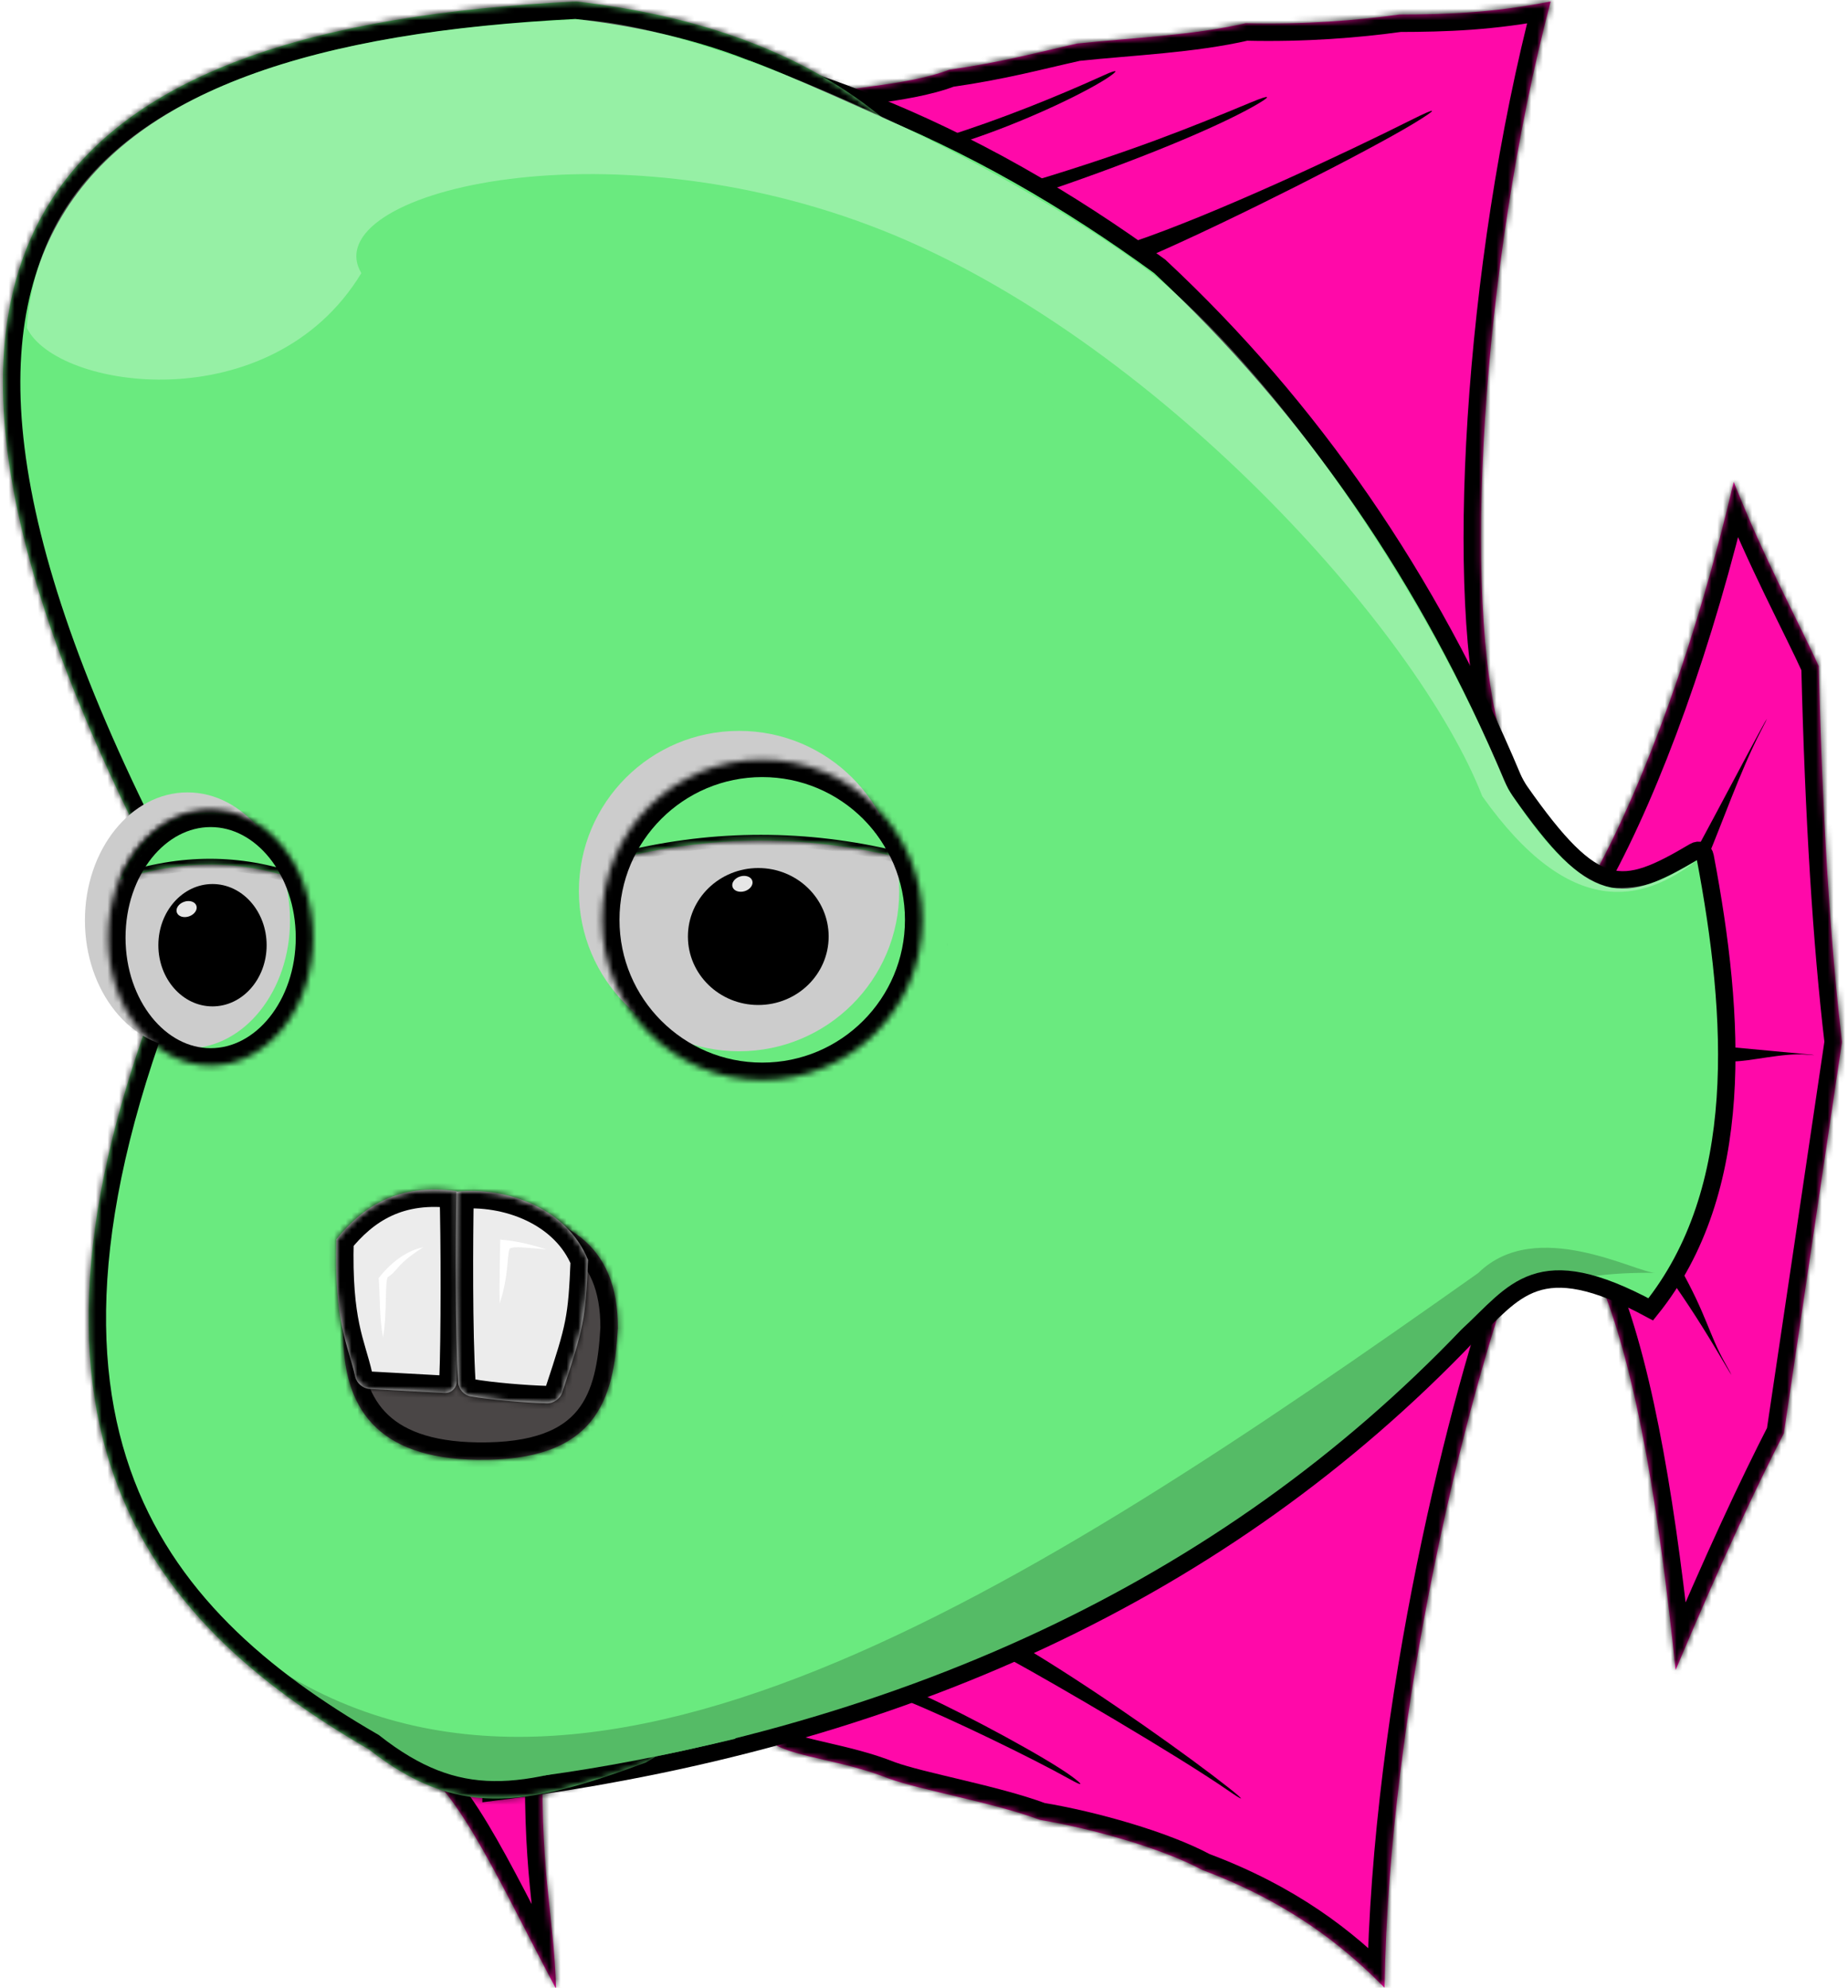 <?xml version="1.0" encoding="UTF-8" standalone="no"?><!-- Generator: Gravit.io --><svg xmlns="http://www.w3.org/2000/svg" xmlns:xlink="http://www.w3.org/1999/xlink" style="isolation:isolate" viewBox="0 0 318 342" width="318pt" height="342pt"><defs><clipPath id="_clipPath_C5P2QALHCbRQ8RmYm5wb5Z4mDL1BsfYH"><rect width="318" height="342"/></clipPath></defs><g clip-path="url(#_clipPath_C5P2QALHCbRQ8RmYm5wb5Z4mDL1BsfYH)"><mask id="_mask_iXXK3TSj2SZUAmxNrPztDy8CSQyCjuB8"><path d=" M 205.295 56.278 C 194.227 38.197 164.314 29.353 143.961 16.278 C 142.538 15.127 155.583 15 163.333 12 C 172.521 10.688 178.583 9 185.333 7.5 C 194.833 6.5 205.193 6.109 214.333 4 C 224.583 4.25 233.583 3.5 240.833 2.5 C 248.552 2.484 256.833 2.25 266.833 0.25 C 254.833 46 251.564 103.799 258.295 126.611 C 243.795 120.361 224.229 82.02 205.295 56.278 Z " fill="white" stroke="none"/></mask><path d=" M 205.295 56.278 C 194.227 38.197 164.314 29.353 143.961 16.278 C 142.538 15.127 155.583 15 163.333 12 C 172.521 10.688 178.583 9 185.333 7.5 C 194.833 6.5 205.193 6.109 214.333 4 C 224.583 4.25 233.583 3.5 240.833 2.5 C 248.552 2.484 256.833 2.25 266.833 0.25 C 254.833 46 251.564 103.799 258.295 126.611 C 243.795 120.361 224.229 82.02 205.295 56.278 Z " fill="rgb(255,9,169)"/><path d=" M 205.295 56.278 C 194.227 38.197 164.314 29.353 143.961 16.278 C 142.538 15.127 155.583 15 163.333 12 C 172.521 10.688 178.583 9 185.333 7.5 C 194.833 6.5 205.193 6.109 214.333 4 C 224.583 4.25 233.583 3.5 240.833 2.5 C 248.552 2.484 256.833 2.25 266.833 0.25 C 254.833 46 251.564 103.799 258.295 126.611 C 243.795 120.361 224.229 82.02 205.295 56.278 Z " fill="rgb(255,9,169)" mask="url(#_mask_iXXK3TSj2SZUAmxNrPztDy8CSQyCjuB8)" vector-effect="non-scaling-stroke" stroke-width="6" stroke="rgb(0,0,0)" stroke-linejoin="miter" stroke-linecap="square" stroke-miterlimit="3"/><mask id="_mask_rwErwSJeRJ5XROh3oFnrTyyUgXeWFhxl"><path d=" M 191.648 268.051 C 175.375 281.639 142.011 280.875 118.544 286.749 C 120.721 291.413 134.568 297.816 133.402 300.212 C 137.29 302.364 145.437 303 152.937 306 C 158.437 308 170.938 310.125 179 313.125 C 188 314.625 199.937 318 206.937 321.75 C 221.396 327.167 230.937 334.5 238.25 342 C 239 293.25 252.649 239.558 260.789 217.521 C 245.051 218.802 217.824 249.722 191.648 268.051 Z " fill="white" stroke="none"/></mask><path d=" M 191.648 268.051 C 175.375 281.639 142.011 280.875 118.544 286.749 C 120.721 291.413 134.568 297.816 133.402 300.212 C 137.29 302.364 145.437 303 152.937 306 C 158.437 308 170.938 310.125 179 313.125 C 188 314.625 199.937 318 206.937 321.75 C 221.396 327.167 230.937 334.5 238.25 342 C 239 293.25 252.649 239.558 260.789 217.521 C 245.051 218.802 217.824 249.722 191.648 268.051 Z " fill="rgb(255,9,169)"/><path d=" M 191.648 268.051 C 175.375 281.639 142.011 280.875 118.544 286.749 C 120.721 291.413 134.568 297.816 133.402 300.212 C 137.29 302.364 145.437 303 152.937 306 C 158.437 308 170.938 310.125 179 313.125 C 188 314.625 199.937 318 206.937 321.75 C 221.396 327.167 230.937 334.5 238.25 342 C 239 293.25 252.649 239.558 260.789 217.521 C 245.051 218.802 217.824 249.722 191.648 268.051 Z " fill="rgb(255,9,169)" mask="url(#_mask_rwErwSJeRJ5XROh3oFnrTyyUgXeWFhxl)" vector-effect="non-scaling-stroke" stroke-width="6" stroke="rgb(0,0,0)" stroke-linejoin="miter" stroke-linecap="square" stroke-miterlimit="3"/><mask id="_mask_NTX56RtxfRfs5exD8BPVtRYotjnVBkq5"><path d=" M 93.489 298.437 C 90.162 302.366 74.028 303.745 71.364 303.687 C 78.592 307.049 86.875 325.687 95.688 342.187 C 95.313 329.062 92.688 321.75 93.489 298.437 Z " fill="white" stroke="none"/></mask><path d=" M 93.489 298.437 C 90.162 302.366 74.028 303.745 71.364 303.687 C 78.592 307.049 86.875 325.687 95.688 342.187 C 95.313 329.062 92.688 321.75 93.489 298.437 Z " fill="rgb(255,9,169)"/><path d=" M 93.489 298.437 C 90.162 302.366 74.028 303.745 71.364 303.687 C 78.592 307.049 86.875 325.687 95.688 342.187 C 95.313 329.062 92.688 321.75 93.489 298.437 Z " fill="rgb(255,9,169)" mask="url(#_mask_NTX56RtxfRfs5exD8BPVtRYotjnVBkq5)" vector-effect="non-scaling-stroke" stroke-width="6" stroke="rgb(0,0,0)" stroke-linejoin="miter" stroke-linecap="square" stroke-miterlimit="3"/><mask id="_mask_1eJEQFmMGUC4vPYd7I1NTtkmW5zt9HIg"><path d=" M 274.294 150.611 C 283.006 134.727 291.974 110.184 298.333 82.917 C 303.583 96.167 309.861 107.751 312.961 114.611 C 313.599 140.751 314.962 162.336 316.961 179.278 C 313.367 203.421 310.064 225.896 306.961 246.611 C 302.387 255.52 296.333 268.333 288.333 287.333 C 285.612 261.008 281.826 236.76 275.628 221.278 L 274.294 150.611 Z " fill="white" stroke="none"/></mask><path d=" M 274.294 150.611 C 283.006 134.727 291.974 110.184 298.333 82.917 C 303.583 96.167 309.861 107.751 312.961 114.611 C 313.599 140.751 314.962 162.336 316.961 179.278 C 313.367 203.421 310.064 225.896 306.961 246.611 C 302.387 255.52 296.333 268.333 288.333 287.333 C 285.612 261.008 281.826 236.76 275.628 221.278 L 274.294 150.611 Z " fill="rgb(255,9,169)"/><path d=" M 274.294 150.611 C 283.006 134.727 291.974 110.184 298.333 82.917 C 303.583 96.167 309.861 107.751 312.961 114.611 C 313.599 140.751 314.962 162.336 316.961 179.278 C 313.367 203.421 310.064 225.896 306.961 246.611 C 302.387 255.52 296.333 268.333 288.333 287.333 C 285.612 261.008 281.826 236.76 275.628 221.278 L 274.294 150.611 Z " fill="rgb(255,9,169)" mask="url(#_mask_1eJEQFmMGUC4vPYd7I1NTtkmW5zt9HIg)" vector-effect="non-scaling-stroke" stroke-width="6" stroke="rgb(0,0,0)" stroke-linejoin="miter" stroke-linecap="square" stroke-miterlimit="3"/><path d=" M 298.072 182.625 C 301.186 182.643 306.784 181.122 310.814 181.445 C 312.642 181.591 312.645 181.56 310.82 181.375 C 307.847 181.073 303.034 180.67 297.954 180.171 L 298.072 182.625 Z " fill="rgb(0,0,0)"/><path d=" M 177.551 31.219 C 194.583 26.083 204.833 21.958 215.239 17.626 C 218.811 16.139 218.971 16.468 215.597 18.36 C 208.958 22.083 195.958 27.458 180.833 32.625 L 177.551 31.219 Z " fill="rgb(0,0,0)"/><path d=" M 194.958 41.625 C 208.875 36.938 231.375 26.391 242.846 20.637 C 247.467 18.319 247.627 18.609 243.203 21.283 C 235.453 25.969 212.25 37.781 198.051 43.969 L 194.958 41.625 Z " fill="rgb(0,0,0)"/><path d=" M 162.546 23.563 C 172.083 20.583 181.958 16.583 190.068 12.897 C 192.422 11.827 192.574 12.103 190.406 13.514 C 186.458 16.083 176.083 21.083 165.926 24.375 L 162.546 23.563 Z " fill="rgb(0,0,0)"/><path d=" M 155.801 292.542 C 163.406 295.594 177.469 302.414 184.113 306.128 C 186.371 307.39 186.512 307.17 184.429 305.638 C 180.141 302.484 166.852 295.312 158.985 291.689 L 155.801 292.542 Z " fill="rgb(0,0,0)"/><path d=" M 173.864 285.542 C 181.641 289.781 202.641 302.062 211.15 307.934 C 214.215 310.049 214.333 309.889 211.413 307.578 C 204.891 302.414 189.844 291.656 177.558 284.203 L 173.864 285.542 Z " fill="rgb(0,0,0)"/><path d=" M 293.822 147.583 C 296.056 142.357 299.544 132.447 302.939 125.895 C 304.479 122.924 304.428 122.897 302.826 125.835 C 300.214 130.625 296.13 138.436 291.696 146.631 L 293.822 147.583 Z " fill="rgb(0,0,0)"/><path d=" M 287.322 219.833 C 290.559 224.505 292.905 228.065 296.647 234.426 C 298.344 237.31 298.393 237.282 296.758 234.362 C 294.092 229.602 293.652 226.197 289.072 218.083 L 287.322 219.833 Z " fill="rgb(0,0,0)"/><path d=" M 87.209 3.784 C 132.613 6.817 168.291 23.019 199.559 45.825 C 225.62 70.11 246.033 99.85 260.236 133.736 C 260.528 134.432 261.116 135.5 261.549 136.118 C 274.504 154.611 279.015 153.944 291.543 146.521 C 292.391 146.019 293.228 146.397 293.412 147.364 C 298.651 174.944 300.57 204.768 284.057 225.278 C 264.499 214.719 260.782 222.223 252.547 229.812 C 210.922 273.324 154.934 299.549 84.517 308.389 L 87.209 3.784 Z " fill="rgb(106,234,127)" vector-effect="non-scaling-stroke" stroke-width="3" stroke="rgb(0,0,0)" stroke-linejoin="miter" stroke-linecap="square" stroke-miterlimit="3"/><mask id="_mask_UcMlgxFB0d5M9NfJ4fyLIUVCdpolhq1g"><path d=" M 32.072 159.167 C -33.072 40.213 9.114 4.75 99.114 0.25 C 138.114 4.75 208.801 27.006 166.072 162.167 C 164.031 257.81 132.114 291.25 111.114 303.25 C 89.937 311.118 78.332 312.638 63.489 301 C 25.239 278.875 -4.937 244.434 32.072 159.167 Z " fill="white" stroke="none"/></mask><path d=" M 32.072 159.167 C -33.072 40.213 9.114 4.75 99.114 0.25 C 138.114 4.75 208.801 27.006 166.072 162.167 C 164.031 257.81 132.114 291.25 111.114 303.25 C 89.937 311.118 78.332 312.638 63.489 301 C 25.239 278.875 -4.937 244.434 32.072 159.167 Z " fill="rgb(106,234,127)"/><path d=" M 32.072 159.167 C -33.072 40.213 9.114 4.75 99.114 0.25 C 138.114 4.75 208.801 27.006 166.072 162.167 C 164.031 257.81 132.114 291.25 111.114 303.25 C 89.937 311.118 78.332 312.638 63.489 301 C 25.239 278.875 -4.937 244.434 32.072 159.167 Z " fill="rgb(106,234,127)" mask="url(#_mask_UcMlgxFB0d5M9NfJ4fyLIUVCdpolhq1g)" vector-effect="non-scaling-stroke" stroke-width="6" stroke="rgb(0,0,0)" stroke-linejoin="miter" stroke-linecap="square" stroke-miterlimit="3"/><path d=" M 160.02 23.938 C 151.742 20.14 134.96 12.515 128.885 10.396 L 162.989 162.438 C 157.508 205.32 134.602 252.271 93.614 305.479 C 103.595 304.127 114.563 302.033 126.489 299.167 C 154.075 263.255 169.543 217.85 172.864 162.922 C 190.587 102.871 186.315 56.553 160.02 23.938 Z " fill="rgb(106,234,127)"/><path d=" M 230.961 248.611 C 250.656 235.75 251.906 218.5 284.906 219 C 281.664 219.058 264.325 209.249 254.406 219 C 176.832 273.872 98.989 324.437 43.864 284.5 C 52.983 291.917 69.239 310 93.989 307.5 C 120.6 303.592 193.628 282.611 230.961 248.611 Z " fill="rgb(0,0,0)" fill-opacity="0.2"/><path d=" M 62.176 47 C 54.17 33.371 103.705 20.468 151.989 39.687 C 198.692 58.277 243.873 108.291 255.072 137 C 270.322 158.5 282.739 155.125 291.864 148.125 C 285.864 151.563 283.739 152.875 277.364 152.75 C 271.579 151.407 266.322 146.185 259.551 135.875 C 243.786 98 217.84 62.984 198.434 47.187 C 174.88 29.258 123.551 4.156 99.059 3.359 C 46.184 5.75 7.426 20.187 4.614 56.375 C 9.614 67.042 46.664 72.56 62.176 47 Z " fill="rgb(255,255,255)" fill-opacity="0.3"/><mask id="_mask_FeWyReULMWjrnllqDPNb5QpIB1WE27oi"><path d=" M 59.133 227.32 C 59.742 214.945 68.234 208.031 82.969 208.125 C 97 208.313 106.406 213.891 106.313 228.516 C 105.625 240.797 102.691 251.46 82.125 251.167 C 64.711 250.918 58.969 242.109 59.063 229.078 C 58.937 228.876 59.04 228.302 58.922 228.094" fill="white" stroke="none"/></mask><path d=" M 59.133 227.32 C 59.742 214.945 68.234 208.031 82.969 208.125 C 97 208.313 106.406 213.891 106.313 228.516 C 105.625 240.797 102.691 251.46 82.125 251.167 C 64.711 250.918 58.969 242.109 59.063 229.078 C 58.937 228.876 59.04 228.302 58.922 228.094" fill="rgb(74,70,70)"/><path d=" M 59.133 227.32 C 59.742 214.945 68.234 208.031 82.969 208.125 C 97 208.313 106.406 213.891 106.313 228.516 C 105.625 240.797 102.691 251.46 82.125 251.167 C 64.711 250.918 58.969 242.109 59.063 229.078 C 58.937 228.876 59.04 228.302 58.922 228.094" fill="rgb(74,70,70)" mask="url(#_mask_FeWyReULMWjrnllqDPNb5QpIB1WE27oi)" vector-effect="non-scaling-stroke" stroke-width="6" stroke="rgb(0,0,0)" stroke-linejoin="miter" stroke-linecap="square" stroke-miterlimit="3"/><defs><filter id="WJpXZ6sJScV5HiLh7HCm2wSN7hH3IbnO" x="-200%" y="-200%" width="400%" height="400%" filterUnits="objectBoundingBox" color-interpolation-filters="sRGB"><feOffset xmlns="http://www.w3.org/2000/svg" in="SourceGraphic" dx="-4" dy="-5"/><feGaussianBlur xmlns="http://www.w3.org/2000/svg" stdDeviation="0" result="pf_100_offsetBlur"/><feComposite xmlns="http://www.w3.org/2000/svg" in="SourceGraphic" in2="pf_100_offsetBlur" result="pf_100_inverse" operator="out"/><feFlood xmlns="http://www.w3.org/2000/svg" flood-color="#000000" flood-opacity="0.2" result="pf_100_color"/><feComposite xmlns="http://www.w3.org/2000/svg" in="pf_100_color" in2="pf_100_inverse" operator="in" result="pf_100_shadow"/><feComposite xmlns="http://www.w3.org/2000/svg" in="pf_100_shadow" in2="SourceGraphic" operator="over"/></filter></defs><g filter="url(#WJpXZ6sJScV5HiLh7HCm2wSN7hH3IbnO)"><mask id="_mask_QzWSyNz7MFi5BsKYJNUKHlFoftNyU0gH"><path d=" M 61.875 218.25 C 61.479 232.625 63.879 236.344 65.132 241.903 C 65.375 242.98 66.467 243.903 67.569 243.964 L 80.492 244.672 C 81.594 244.732 82.528 243.886 82.576 242.783 C 82.895 235.441 82.885 218.097 82.625 209.938 C 72.462 208.51 66.368 212.666 61.875 218.25 Z " fill="white" stroke="none"/></mask><path d=" M 61.875 218.25 C 61.479 232.625 63.879 236.344 65.132 241.903 C 65.375 242.98 66.467 243.903 67.569 243.964 L 80.492 244.672 C 81.594 244.732 82.528 243.886 82.576 242.783 C 82.895 235.441 82.885 218.097 82.625 209.938 C 72.462 208.51 66.368 212.666 61.875 218.25 Z " fill="rgb(236,236,236)"/><path d=" M 61.875 218.25 C 61.479 232.625 63.879 236.344 65.132 241.903 C 65.375 242.98 66.467 243.903 67.569 243.964 L 80.492 244.672 C 81.594 244.732 82.528 243.886 82.576 242.783 C 82.895 235.441 82.885 218.097 82.625 209.938 C 72.462 208.51 66.368 212.666 61.875 218.25 Z " fill="rgb(236,236,236)" mask="url(#_mask_QzWSyNz7MFi5BsKYJNUKHlFoftNyU0gH)" vector-effect="non-scaling-stroke" stroke-width="6" stroke="rgb(0,0,0)" stroke-linejoin="miter" stroke-linecap="square" stroke-miterlimit="3"/></g><defs><filter id="yUiB9fkvcgX7AeiDAEggU5pjkwSBfAI1" x="-200%" y="-200%" width="400%" height="400%" filterUnits="objectBoundingBox" color-interpolation-filters="sRGB"><feOffset xmlns="http://www.w3.org/2000/svg" in="SourceGraphic" dx="-4" dy="-5"/><feGaussianBlur xmlns="http://www.w3.org/2000/svg" stdDeviation="0" result="pf_100_offsetBlur"/><feComposite xmlns="http://www.w3.org/2000/svg" in="SourceGraphic" in2="pf_100_offsetBlur" result="pf_100_inverse" operator="out"/><feFlood xmlns="http://www.w3.org/2000/svg" flood-color="#000000" flood-opacity="0.2" result="pf_100_color"/><feComposite xmlns="http://www.w3.org/2000/svg" in="pf_100_color" in2="pf_100_inverse" operator="in" result="pf_100_shadow"/><feComposite xmlns="http://www.w3.org/2000/svg" in="pf_100_shadow" in2="SourceGraphic" operator="over"/></filter></defs><g filter="url(#yUiB9fkvcgX7AeiDAEggU5pjkwSBfAI1)"><mask id="_mask_wFBsp3rvV4tY2xiwlEHZIQJqJ5PrFbel"><path d=" M 82.531 210.031 C 82.377 218.733 82.302 233.992 82.837 242.879 C 82.904 243.98 83.839 245.036 84.925 245.233 C 88.257 245.84 94.424 246.35 98.115 246.447 C 99.218 246.476 100.396 245.649 100.742 244.601 C 104.414 233.508 104.766 232.031 105.187 221.766 C 101.672 213.047 91.375 209.125 82.531 210.031 Z " fill="white" stroke="none"/></mask><path d=" M 82.531 210.031 C 82.377 218.733 82.302 233.992 82.837 242.879 C 82.904 243.98 83.839 245.036 84.925 245.233 C 88.257 245.84 94.424 246.35 98.115 246.447 C 99.218 246.476 100.396 245.649 100.742 244.601 C 104.414 233.508 104.766 232.031 105.187 221.766 C 101.672 213.047 91.375 209.125 82.531 210.031 Z " fill="rgb(236,236,236)"/><path d=" M 82.531 210.031 C 82.377 218.733 82.302 233.992 82.837 242.879 C 82.904 243.98 83.839 245.036 84.925 245.233 C 88.257 245.84 94.424 246.35 98.115 246.447 C 99.218 246.476 100.396 245.649 100.742 244.601 C 104.414 233.508 104.766 232.031 105.187 221.766 C 101.672 213.047 91.375 209.125 82.531 210.031 Z " fill="rgb(236,236,236)" mask="url(#_mask_wFBsp3rvV4tY2xiwlEHZIQJqJ5PrFbel)" vector-effect="non-scaling-stroke" stroke-width="6" stroke="rgb(0,0,0)" stroke-linejoin="miter" stroke-linecap="square" stroke-miterlimit="3"/></g><path d=" M 72.844 214.594 C 69.891 215.156 67.078 217.406 65.161 219.896 C 65.434 223.518 65.257 226.538 65.911 230.115 C 66.652 225.862 66.18 220.789 66.727 219.727 C 68.484 218.672 68.203 217.477 72.844 214.594 Z " fill="rgb(255,255,255)"/><path d=" M 94.083 214.958 C 91.896 214.333 89.646 213.583 86.079 213.273 C 85.993 217.623 85.92 221.337 85.977 224.281 C 87.664 219.078 87.184 215.848 87.731 214.785 C 88.822 214.414 89.958 214.646 94.083 214.958 Z " fill="rgb(255,255,255)"/><defs><filter id="4M37U8FJuWtWZwdHh4TUSNRf9PjZr1yb" x="-200%" y="-200%" width="400%" height="400%" filterUnits="objectBoundingBox" color-interpolation-filters="sRGB"><feGaussianBlur xmlns="http://www.w3.org/2000/svg" in="SourceGraphic" stdDeviation="0"/><feOffset xmlns="http://www.w3.org/2000/svg" dx="1" dy="1" result="pf_100_offsetBlur"/><feFlood xmlns="http://www.w3.org/2000/svg" flood-color="#000000" flood-opacity="0.3"/><feComposite xmlns="http://www.w3.org/2000/svg" in2="pf_100_offsetBlur" operator="in" result="pf_100_dropShadow"/><feBlend xmlns="http://www.w3.org/2000/svg" in="SourceGraphic" in2="pf_100_dropShadow" mode="normal" result="_out_TQgb5pofRV4L1aQ82hCeSXiVfbEZgc0I"/><feOffset xmlns="http://www.w3.org/2000/svg" in="_out_TQgb5pofRV4L1aQ82hCeSXiVfbEZgc0I" dx="-5" dy="-6"/><feGaussianBlur xmlns="http://www.w3.org/2000/svg" stdDeviation="0" result="pf_101_offsetBlur"/><feComposite xmlns="http://www.w3.org/2000/svg" in="_out_TQgb5pofRV4L1aQ82hCeSXiVfbEZgc0I" in2="pf_101_offsetBlur" result="pf_101_inverse" operator="out"/><feFlood xmlns="http://www.w3.org/2000/svg" flood-color="#000000" flood-opacity="0.2" result="pf_101_color"/><feComposite xmlns="http://www.w3.org/2000/svg" in="pf_101_color" in2="pf_101_inverse" operator="in" result="pf_101_shadow"/><feComposite xmlns="http://www.w3.org/2000/svg" in="pf_101_shadow" in2="_out_TQgb5pofRV4L1aQ82hCeSXiVfbEZgc0I" operator="over" result="_out_YWWXndBegUpH4u7N4ER5oexgQ7ZRniYs"/><feMerge><feMergeNode in="_out_YWWXndBegUpH4u7N4ER5oexgQ7ZRniYs"/></feMerge></filter></defs><g filter="url(#4M37U8FJuWtWZwdHh4TUSNRf9PjZr1yb)"><circle vector-effect="non-scaling-stroke" cx="131.176" cy="158.312" r="27.562" fill="rgb(204,204,204)"/></g><defs><filter id="JZdAfCTWvyrsLyw2cFzZDAyzORzLsJif" x="-200%" y="-200%" width="400%" height="400%" filterUnits="objectBoundingBox" color-interpolation-filters="sRGB"><feGaussianBlur xmlns="http://www.w3.org/2000/svg" in="SourceGraphic" stdDeviation="0"/><feOffset xmlns="http://www.w3.org/2000/svg" dx="1" dy="1" result="pf_100_offsetBlur"/><feFlood xmlns="http://www.w3.org/2000/svg" flood-color="#000000" flood-opacity="0.3"/><feComposite xmlns="http://www.w3.org/2000/svg" in2="pf_100_offsetBlur" operator="in" result="pf_100_dropShadow"/><feBlend xmlns="http://www.w3.org/2000/svg" in="SourceGraphic" in2="pf_100_dropShadow" mode="normal" result="_out_BJ8WVveOhc2SHE0PXohY1hbrFZj6LVsi"/><feOffset xmlns="http://www.w3.org/2000/svg" in="_out_BJ8WVveOhc2SHE0PXohY1hbrFZj6LVsi" dx="-5" dy="-6"/><feGaussianBlur xmlns="http://www.w3.org/2000/svg" stdDeviation="0" result="pf_101_offsetBlur"/><feComposite xmlns="http://www.w3.org/2000/svg" in="_out_BJ8WVveOhc2SHE0PXohY1hbrFZj6LVsi" in2="pf_101_offsetBlur" result="pf_101_inverse" operator="out"/><feFlood xmlns="http://www.w3.org/2000/svg" flood-color="#000000" flood-opacity="0.2" result="pf_101_color"/><feComposite xmlns="http://www.w3.org/2000/svg" in="pf_101_color" in2="pf_101_inverse" operator="in" result="pf_101_shadow"/><feComposite xmlns="http://www.w3.org/2000/svg" in="pf_101_shadow" in2="_out_BJ8WVveOhc2SHE0PXohY1hbrFZj6LVsi" operator="over" result="_out_kwMgRMwrKnu3R0IQf6YvUdYVcN6GoBpz"/><feMerge><feMergeNode in="_out_kwMgRMwrKnu3R0IQf6YvUdYVcN6GoBpz"/></feMerge></filter></defs><g filter="url(#JZdAfCTWvyrsLyw2cFzZDAyzORzLsJif)"><circle vector-effect="non-scaling-stroke" cx="131.135" cy="158.521" r="26.729" fill="rgb(204,204,204)"/></g><ellipse vector-effect="non-scaling-stroke" cx="130.484" cy="161.13" rx="12.109" ry="11.782" fill="rgb(0,0,0)"/><mask id="_mask_U6oYvbBa0WfIZZ9vuAS8eNVxedhzPxq1"><path d=" M 154.294 147.438 C 150.254 138.577 141.315 132.417 130.947 132.417 C 120.58 132.417 111.64 138.577 107.6 147.438 C 123.152 143.688 138.727 143.697 154.294 147.438 L 154.294 147.438 Z " fill="white" stroke="none"/></mask><path d=" M 154.294 147.438 C 150.254 138.577 141.315 132.417 130.947 132.417 C 120.58 132.417 111.64 138.577 107.6 147.438 C 123.152 143.688 138.727 143.697 154.294 147.438 L 154.294 147.438 Z " fill="rgb(106,234,127)"/><path d=" M 154.294 147.438 C 150.254 138.577 141.315 132.417 130.947 132.417 C 120.58 132.417 111.64 138.577 107.6 147.438 C 123.152 143.688 138.727 143.697 154.294 147.438 L 154.294 147.438 Z " fill="rgb(106,234,127)" mask="url(#_mask_U6oYvbBa0WfIZZ9vuAS8eNVxedhzPxq1)" vector-effect="non-scaling-stroke" stroke-width="2" stroke="rgb(0,0,0)" stroke-linejoin="miter" stroke-linecap="square" stroke-miterlimit="3"/><mask id="_mask_eAXchHR1LNjwJhS8ed1SKi8gu5Yv0jBw"><circle vector-effect="non-scaling-stroke" cx="131.162" cy="158.262" r="27.562" fill="white" stroke="none"/></mask><circle vector-effect="non-scaling-stroke" cx="131.162" cy="158.262" r="27.562" fill="none"/><circle vector-effect="non-scaling-stroke" cx="131.162" cy="158.262" r="27.562" fill="none" mask="url(#_mask_eAXchHR1LNjwJhS8ed1SKi8gu5Yv0jBw)" stroke-width="6" stroke="rgb(0,0,0)" stroke-linejoin="miter" stroke-linecap="square" stroke-miterlimit="3"/><defs><filter id="V8enTclrqLofCZQ2nQRVHo40idPmUCr2" x="-200%" y="-200%" width="400%" height="400%" filterUnits="objectBoundingBox" color-interpolation-filters="sRGB"><feGaussianBlur xmlns="http://www.w3.org/2000/svg" in="SourceGraphic" stdDeviation="0"/><feOffset xmlns="http://www.w3.org/2000/svg" dx="1" dy="1" result="pf_100_offsetBlur"/><feFlood xmlns="http://www.w3.org/2000/svg" flood-color="#000000" flood-opacity="0.3"/><feComposite xmlns="http://www.w3.org/2000/svg" in2="pf_100_offsetBlur" operator="in" result="pf_100_dropShadow"/><feBlend xmlns="http://www.w3.org/2000/svg" in="SourceGraphic" in2="pf_100_dropShadow" mode="normal" result="_out_tUOhGyTy14doRv5bfEqifZXL7WISAChM"/><feOffset xmlns="http://www.w3.org/2000/svg" in="_out_tUOhGyTy14doRv5bfEqifZXL7WISAChM" dx="-5" dy="-4"/><feGaussianBlur xmlns="http://www.w3.org/2000/svg" stdDeviation="0" result="pf_101_offsetBlur"/><feComposite xmlns="http://www.w3.org/2000/svg" in="_out_tUOhGyTy14doRv5bfEqifZXL7WISAChM" in2="pf_101_offsetBlur" result="pf_101_inverse" operator="out"/><feFlood xmlns="http://www.w3.org/2000/svg" flood-color="#000000" flood-opacity="0.2" result="pf_101_color"/><feComposite xmlns="http://www.w3.org/2000/svg" in="pf_101_color" in2="pf_101_inverse" operator="in" result="pf_101_shadow"/><feComposite xmlns="http://www.w3.org/2000/svg" in="pf_101_shadow" in2="_out_tUOhGyTy14doRv5bfEqifZXL7WISAChM" operator="over" result="_out_e7LwgVEhX8AkgtGlOHlCUItrr8FEBN0V"/><feMerge><feMergeNode in="_out_e7LwgVEhX8AkgtGlOHlCUItrr8FEBN0V"/></feMerge></filter></defs><g filter="url(#V8enTclrqLofCZQ2nQRVHo40idPmUCr2)"><ellipse vector-effect="non-scaling-stroke" cx="36.26" cy="161.354" rx="17.646" ry="22.021" fill="rgb(204,204,204)"/></g><defs><filter id="fr6kPcndrZZeFXyygCuu8wO6UkdxlAt4" x="-200%" y="-200%" width="400%" height="400%" filterUnits="objectBoundingBox" color-interpolation-filters="sRGB"><feGaussianBlur xmlns="http://www.w3.org/2000/svg" in="SourceGraphic" stdDeviation="0"/><feOffset xmlns="http://www.w3.org/2000/svg" dx="1" dy="1" result="pf_100_offsetBlur"/><feFlood xmlns="http://www.w3.org/2000/svg" flood-color="#000000" flood-opacity="0.3"/><feComposite xmlns="http://www.w3.org/2000/svg" in2="pf_100_offsetBlur" operator="in" result="pf_100_dropShadow"/><feBlend xmlns="http://www.w3.org/2000/svg" in="SourceGraphic" in2="pf_100_dropShadow" mode="normal" result="_out_ZiWH7VRPSfePjiwteHH2bfTBhAg3YoQ8"/><feOffset xmlns="http://www.w3.org/2000/svg" in="_out_ZiWH7VRPSfePjiwteHH2bfTBhAg3YoQ8" dx="-5" dy="-4"/><feGaussianBlur xmlns="http://www.w3.org/2000/svg" stdDeviation="0" result="pf_101_offsetBlur"/><feComposite xmlns="http://www.w3.org/2000/svg" in="_out_ZiWH7VRPSfePjiwteHH2bfTBhAg3YoQ8" in2="pf_101_offsetBlur" result="pf_101_inverse" operator="out"/><feFlood xmlns="http://www.w3.org/2000/svg" flood-color="#000000" flood-opacity="0.2" result="pf_101_color"/><feComposite xmlns="http://www.w3.org/2000/svg" in="pf_101_color" in2="pf_101_inverse" operator="in" result="pf_101_shadow"/><feComposite xmlns="http://www.w3.org/2000/svg" in="pf_101_shadow" in2="_out_ZiWH7VRPSfePjiwteHH2bfTBhAg3YoQ8" operator="over" result="_out_4RUE1lw2Dpil7RpcqRG2Uva8AU0N4MFh"/><feMerge><feMergeNode in="_out_4RUE1lw2Dpil7RpcqRG2Uva8AU0N4MFh"/></feMerge></filter></defs><g filter="url(#fr6kPcndrZZeFXyygCuu8wO6UkdxlAt4)"><ellipse vector-effect="non-scaling-stroke" cx="36.194" cy="161.521" rx="17.212" ry="21.479" fill="rgb(204,204,204)"/></g><ellipse vector-effect="non-scaling-stroke" cx="36.566" cy="162.626" rx="9.316" ry="10.526" fill="rgb(0,0,0)"/><mask id="_mask_JvkRvgnm9oAIt39kWDB3Xl3XVMtcsTv5"><path d=" M 51.221 151.375 C 48.352 144.495 42.585 139.792 35.944 139.792 C 29.303 139.792 23.536 144.495 20.667 151.375 C 31.093 147.875 41.288 147.885 51.221 151.375 L 51.221 151.375 Z " fill="white" stroke="none"/></mask><path d=" M 51.221 151.375 C 48.352 144.495 42.585 139.792 35.944 139.792 C 29.303 139.792 23.536 144.495 20.667 151.375 C 31.093 147.875 41.288 147.885 51.221 151.375 L 51.221 151.375 Z " fill="rgb(106,234,127)"/><path d=" M 51.221 151.375 C 48.352 144.495 42.585 139.792 35.944 139.792 C 29.303 139.792 23.536 144.495 20.667 151.375 C 31.093 147.875 41.288 147.885 51.221 151.375 L 51.221 151.375 Z " fill="rgb(106,234,127)" mask="url(#_mask_JvkRvgnm9oAIt39kWDB3Xl3XVMtcsTv5)" vector-effect="non-scaling-stroke" stroke-width="2" stroke="rgb(0,0,0)" stroke-linejoin="miter" stroke-linecap="square" stroke-miterlimit="3"/><mask id="_mask_SKlZsKcB3X1WL7ctV2DX8Dom1b9R5pHR"><ellipse vector-effect="non-scaling-stroke" cx="36.246" cy="161.321" rx="17.646" ry="22.021" fill="white" stroke="none"/></mask><ellipse vector-effect="non-scaling-stroke" cx="36.246" cy="161.321" rx="17.646" ry="22.021" fill="none"/><ellipse vector-effect="non-scaling-stroke" cx="36.246" cy="161.321" rx="17.646" ry="22.021" fill="none" mask="url(#_mask_SKlZsKcB3X1WL7ctV2DX8Dom1b9R5pHR)" stroke-width="6" stroke="rgb(0,0,0)" stroke-linejoin="miter" stroke-linecap="square" stroke-miterlimit="3"/><path d=" M 126.047 152.584 C 125.834 151.884 126.424 151.084 127.364 150.797 C 128.305 150.51 129.241 150.845 129.455 151.545 C 129.668 152.244 129.078 153.045 128.137 153.332 C 127.197 153.618 126.26 153.283 126.047 152.584 Z " fill="rgb(255,255,255)" fill-opacity="0.9"/><path d=" M 30.428 156.995 C 30.187 156.304 30.745 155.481 31.674 155.157 C 32.602 154.833 33.551 155.131 33.792 155.821 C 34.033 156.512 33.475 157.335 32.547 157.659 C 31.618 157.983 30.669 157.685 30.428 156.995 Z " fill="rgb(255,255,255)" fill-opacity="0.9"/></g></svg>